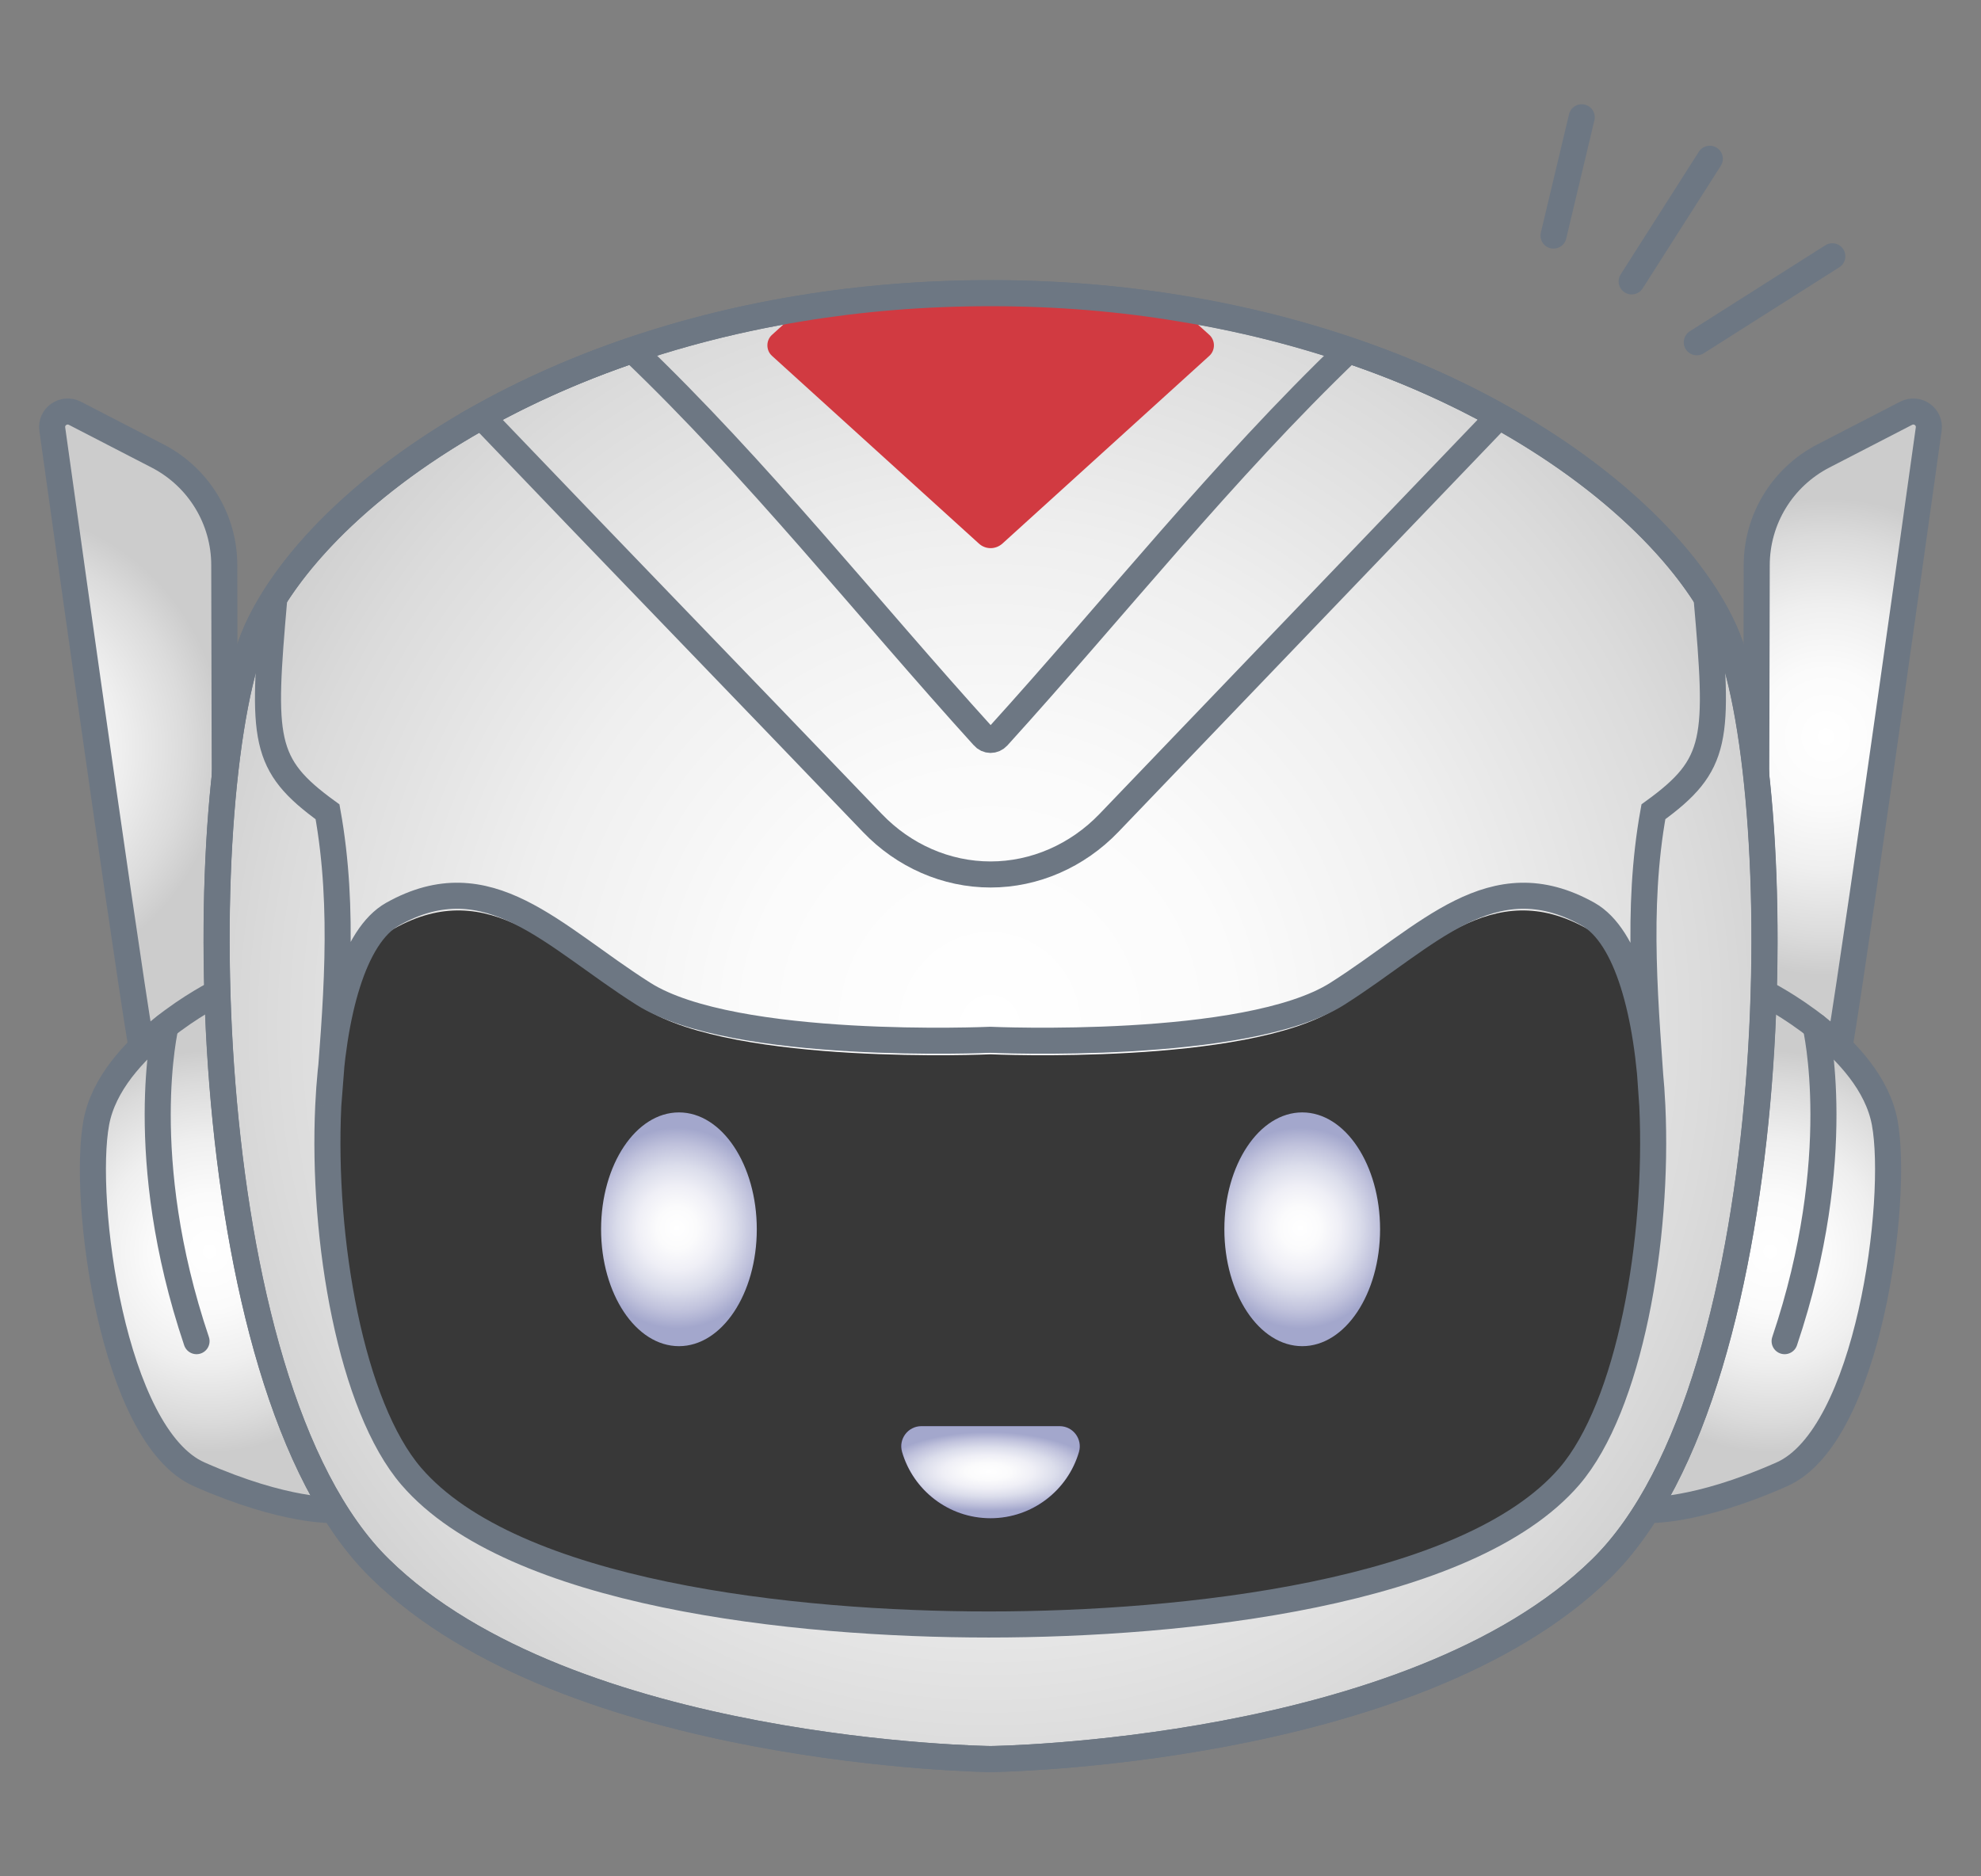 <svg width="38" height="36" viewBox="0 0 38 36" fill="none" xmlns="http://www.w3.org/2000/svg">
<rect x="0" y="0" width="38" height="36" fill="#808080" stroke="none"/>
<path d="M33.68 19.059C33.68 19.059 35.103 20.642 35.209 20.484C35.301 20.346 36.653 10.703 36.997 8.234C37.03 7.994 36.78 7.818 36.562 7.93L34.974 8.75C34.192 9.155 33.698 9.961 33.698 10.844L33.68 19.059Z" fill="url(#paint0_radial_252_1833)"/>
<path d="M4.32 19.059C4.32 19.059 2.897 20.642 2.791 20.484C2.699 20.346 1.347 10.703 1.003 8.234C0.97 7.994 1.22 7.818 1.438 7.93L3.026 8.75C3.808 9.155 4.302 9.961 4.302 10.844L4.32 19.059Z" fill="url(#paint1_radial_252_1833)"/>
<path d="M33.68 19.059C33.68 19.059 35.103 20.642 35.209 20.484C35.301 20.346 36.653 10.703 36.997 8.234C37.03 7.994 36.78 7.818 36.562 7.93L34.974 8.75C34.192 9.155 33.698 9.961 33.698 10.844L33.68 19.059Z" stroke="#6D7783" stroke-width="0.5" stroke-miterlimit="10"/>
<path d="M4.32 19.059C4.32 19.059 2.897 20.642 2.791 20.484C2.699 20.346 1.347 10.703 1.003 8.234C0.97 7.994 1.22 7.818 1.438 7.93L3.026 8.75C3.808 9.155 4.302 9.961 4.302 10.844L4.32 19.059Z" stroke="#6D7783" stroke-width="0.5" stroke-miterlimit="10"/>
<path d="M4.17 19.044C4.17 19.044 2.12 20.061 1.847 21.539C1.573 23.017 2.153 27.552 3.823 28.288C5.493 29.024 6.407 28.971 6.407 28.971" fill="url(#paint2_radial_252_1833)"/>
<path d="M33.83 19.044C33.83 19.044 35.88 20.061 36.153 21.539C36.427 23.017 35.847 27.552 34.177 28.288C32.507 29.027 31.593 28.971 31.593 28.971" fill="url(#paint3_radial_252_1833)"/>
<path d="M4.17 19.044C4.17 19.044 2.12 20.061 1.847 21.539C1.573 23.017 2.153 27.552 3.823 28.288C5.493 29.024 6.407 28.971 6.407 28.971" stroke="#6D7783" stroke-width="0.5" stroke-miterlimit="10"/>
<path d="M33.83 19.044C33.83 19.044 35.88 20.061 36.153 21.539C36.427 23.017 35.847 27.552 34.177 28.288C32.507 29.027 31.593 28.971 31.593 28.971" stroke="#6D7783" stroke-width="0.5" stroke-miterlimit="10"/>
<path d="M30.716 30.094C27.085 33.659 19.001 33.75 19.001 33.75C19.001 33.75 10.918 33.659 7.287 30.094C3.655 26.532 3.655 14.907 4.922 12.095C6.196 9.284 11.374 5.625 19.001 5.625C26.629 5.625 31.804 9.284 33.078 12.095C34.351 14.907 34.351 26.532 30.716 30.094Z" fill="url(#paint4_radial_252_1833)"/>
<path d="M30.716 30.094C27.085 33.659 19.001 33.75 19.001 33.75C19.001 33.75 10.918 33.659 7.287 30.094C3.655 26.532 3.655 14.907 4.922 12.095C6.196 9.284 11.374 5.625 19.001 5.625C26.629 5.625 31.804 9.284 33.078 12.095C34.351 14.907 34.351 26.532 30.716 30.094Z" stroke="#6D7783" stroke-width="0.5" stroke-miterlimit="10"/>
<path d="M30.084 28.584C28.144 30.838 22.728 31.168 19.002 31.168C15.275 31.168 9.859 30.838 7.916 28.584C5.976 26.326 5.722 18.849 7.558 17.818C9.397 16.79 10.624 18.245 12.359 19.346C14.097 20.448 19.002 20.228 19.002 20.228C19.002 20.228 23.906 20.448 25.641 19.346C27.379 18.245 28.606 16.79 30.442 17.818C32.281 18.849 32.027 26.329 30.084 28.584Z" fill="#383838"/>
<path d="M17.674 27.363C17.417 27.363 17.232 27.61 17.304 27.857C17.518 28.592 18.196 29.129 19 29.129C19.804 29.129 20.483 28.592 20.697 27.857C20.768 27.61 20.584 27.363 20.326 27.363H17.674H17.674Z" fill="#3A2C60"/>
<path d="M17.674 27.363C17.417 27.363 17.232 27.61 17.304 27.857C17.518 28.592 18.196 29.129 19 29.129C19.804 29.129 20.483 28.592 20.697 27.857C20.768 27.61 20.584 27.363 20.326 27.363H17.674H17.674Z" fill="url(#paint5_radial_252_1833)"/>
<path d="M34.827 19.689C34.827 19.689 35.427 22.19 34.233 25.732" stroke="#6D7783" stroke-width="0.5" stroke-miterlimit="10" stroke-linecap="round"/>
<path d="M3.176 19.689C3.176 19.689 2.576 22.19 3.77 25.732" stroke="#6D7783" stroke-width="0.5" stroke-miterlimit="10" stroke-linecap="round"/>
<path d="M32.736 11.474C32.974 14.197 32.969 14.667 31.716 15.575C31.375 17.464 31.569 19.323 31.695 21.212M5.262 11.474C5.024 14.198 5.03 14.667 6.283 15.576C6.624 17.465 6.442 19.323 6.297 21.212M31.695 21.212C31.817 23.797 31.258 26.984 30.103 28.327C28.157 30.584 22.699 31.168 18.965 31.168C15.23 31.168 9.835 30.584 7.891 28.327C6.735 26.984 6.175 23.797 6.297 21.212M31.695 21.212C31.612 19.444 31.21 17.958 30.462 17.538C28.618 16.506 27.389 17.966 25.651 19.068C23.911 20.17 18.994 19.95 18.994 19.95C18.994 19.95 14.081 20.17 12.343 19.068C10.602 17.966 9.373 16.506 7.532 17.538C6.783 17.958 6.381 19.444 6.297 21.212" stroke="#6D7783" stroke-width="0.5" stroke-miterlimit="10"/>
<path d="M21.271 15.79C20.666 16.42 19.848 16.778 19.001 16.778C18.15 16.778 17.335 16.418 16.734 15.79C14.239 13.186 11.728 10.597 9.236 7.991C10.098 7.513 11.065 7.076 12.133 6.716C14.526 9.002 16.639 11.678 18.863 14.13C18.937 14.218 19.063 14.218 19.14 14.133C21.364 11.68 23.478 9.01 25.867 6.719C26.932 7.076 27.899 7.51 28.752 7.988L21.271 15.79Z" stroke="#6D7783" stroke-width="0.5" stroke-miterlimit="10"/>
<path d="M23.198 6.827L19.231 10.427C19.099 10.547 18.904 10.547 18.775 10.427L14.808 6.827C14.691 6.721 14.691 6.531 14.808 6.425L15.37 5.915C16.505 5.728 17.719 5.625 19.002 5.625C20.284 5.625 21.498 5.728 22.636 5.918L23.198 6.425C23.315 6.531 23.315 6.721 23.198 6.827Z" fill="#D13A41"/>
<path d="M30.716 30.094C27.082 33.659 19.002 33.75 19.002 33.75C19.002 33.75 10.918 33.659 7.287 30.094C3.652 26.532 3.652 14.907 4.923 12.095C5.981 9.756 9.742 6.83 15.37 5.915C16.505 5.728 17.719 5.625 19.002 5.625C20.284 5.625 21.498 5.728 22.636 5.918C28.261 6.833 32.019 9.756 33.075 12.095C34.348 14.907 34.348 26.532 30.716 30.094Z" stroke="#6D7783" stroke-width="0.5" stroke-miterlimit="10"/>
<path d="M13.024 25.828C13.848 25.828 14.517 24.824 14.517 23.585C14.517 22.347 13.848 21.343 13.024 21.343C12.198 21.343 11.53 22.347 11.53 23.585C11.53 24.824 12.198 25.828 13.024 25.828Z" fill="url(#paint6_radial_252_1833)"/>
<path d="M24.98 25.828C25.805 25.828 26.473 24.824 26.473 23.585C26.473 22.347 25.805 21.343 24.98 21.343C24.154 21.343 23.486 22.347 23.486 23.585C23.486 24.824 24.154 25.828 24.98 25.828Z" fill="url(#paint7_radial_252_1833)"/>
<path d="M30.341 2.25L29.8 4.52" stroke="#6D7783" stroke-width="0.5" stroke-miterlimit="10" stroke-linecap="round"/>
<path d="M32.798 3.046L31.299 5.399" stroke="#6D7783" stroke-width="0.5" stroke-miterlimit="10" stroke-linecap="round"/>
<path d="M35.148 4.917L32.548 6.567" stroke="#6D7783" stroke-width="0.5" stroke-miterlimit="10" stroke-linecap="round"/>
<defs>
<radialGradient id="paint0_radial_252_1833" cx="0" cy="0" r="1" gradientUnits="userSpaceOnUse" gradientTransform="translate(35.025 14.136) rotate(3.869) scale(4.501 4.626)">
<stop stop-color="white"/>
<stop offset="0.28" stop-color="#FBFBFB"/>
<stop offset="0.55" stop-color="#EFEFEF"/>
<stop offset="0.83" stop-color="#DBDBDB"/>
<stop offset="0.99" stop-color="#CCCCCC"/>
</radialGradient>
<radialGradient id="paint1_radial_252_1833" cx="0" cy="0" r="1" gradientUnits="userSpaceOnUse" gradientTransform="translate(-0.16 14.331) rotate(176.131) scale(4.501 4.626)">
<stop stop-color="white"/>
<stop offset="0.28" stop-color="#FBFBFB"/>
<stop offset="0.55" stop-color="#EFEFEF"/>
<stop offset="0.83" stop-color="#DBDBDB"/>
<stop offset="0.99" stop-color="#CCCCCC"/>
</radialGradient>
<radialGradient id="paint2_radial_252_1833" cx="0" cy="0" r="1" gradientUnits="userSpaceOnUse" gradientTransform="translate(4.018 24.011) scale(3.791 3.896)">
<stop stop-color="white"/>
<stop offset="0.28" stop-color="#FBFBFB"/>
<stop offset="0.55" stop-color="#EFEFEF"/>
<stop offset="0.83" stop-color="#DBDBDB"/>
<stop offset="0.99" stop-color="#CCCCCC"/>
</radialGradient>
<radialGradient id="paint3_radial_252_1833" cx="0" cy="0" r="1" gradientUnits="userSpaceOnUse" gradientTransform="translate(33.958 24.011) scale(3.791 3.896)">
<stop stop-color="white"/>
<stop offset="0.28" stop-color="#FBFBFB"/>
<stop offset="0.55" stop-color="#EFEFEF"/>
<stop offset="0.83" stop-color="#DBDBDB"/>
<stop offset="0.99" stop-color="#CCCCCC"/>
</radialGradient>
<radialGradient id="paint4_radial_252_1833" cx="0" cy="0" r="1" gradientUnits="userSpaceOnUse" gradientTransform="translate(18.989 19.686) scale(16.729 17.195)">
<stop stop-color="white"/>
<stop offset="0.28" stop-color="#FBFBFB"/>
<stop offset="0.55" stop-color="#EFEFEF"/>
<stop offset="0.83" stop-color="#DBDBDB"/>
<stop offset="0.99" stop-color="#CCCCCC"/>
</radialGradient>
<radialGradient id="paint5_radial_252_1833" cx="0" cy="0" r="1" gradientUnits="userSpaceOnUse" gradientTransform="translate(18.956 28.237) scale(2.086 0.766)">
<stop stop-color="white"/>
<stop offset="0.21" stop-color="#FBFBFC"/>
<stop offset="0.42" stop-color="#EFEFF6"/>
<stop offset="0.62" stop-color="#DBDDEB"/>
<stop offset="0.82" stop-color="#C0C2DC"/>
<stop offset="0.99" stop-color="#A3A7CC"/>
</radialGradient>
<radialGradient id="paint6_radial_252_1833" cx="0" cy="0" r="1" gradientUnits="userSpaceOnUse" gradientTransform="translate(12.985 23.562) scale(1.82 1.945)">
<stop stop-color="white"/>
<stop offset="0.21" stop-color="#FBFBFC"/>
<stop offset="0.42" stop-color="#EFEFF6"/>
<stop offset="0.62" stop-color="#DBDDEB"/>
<stop offset="0.82" stop-color="#C0C2DC"/>
<stop offset="0.99" stop-color="#A3A7CC"/>
</radialGradient>
<radialGradient id="paint7_radial_252_1833" cx="0" cy="0" r="1" gradientUnits="userSpaceOnUse" gradientTransform="translate(24.941 23.562) scale(1.82 1.945)">
<stop stop-color="white"/>
<stop offset="0.21" stop-color="#FBFBFC"/>
<stop offset="0.42" stop-color="#EFEFF6"/>
<stop offset="0.62" stop-color="#DBDDEB"/>
<stop offset="0.82" stop-color="#C0C2DC"/>
<stop offset="0.99" stop-color="#A3A7CC"/>
</radialGradient>
</defs>
</svg>
